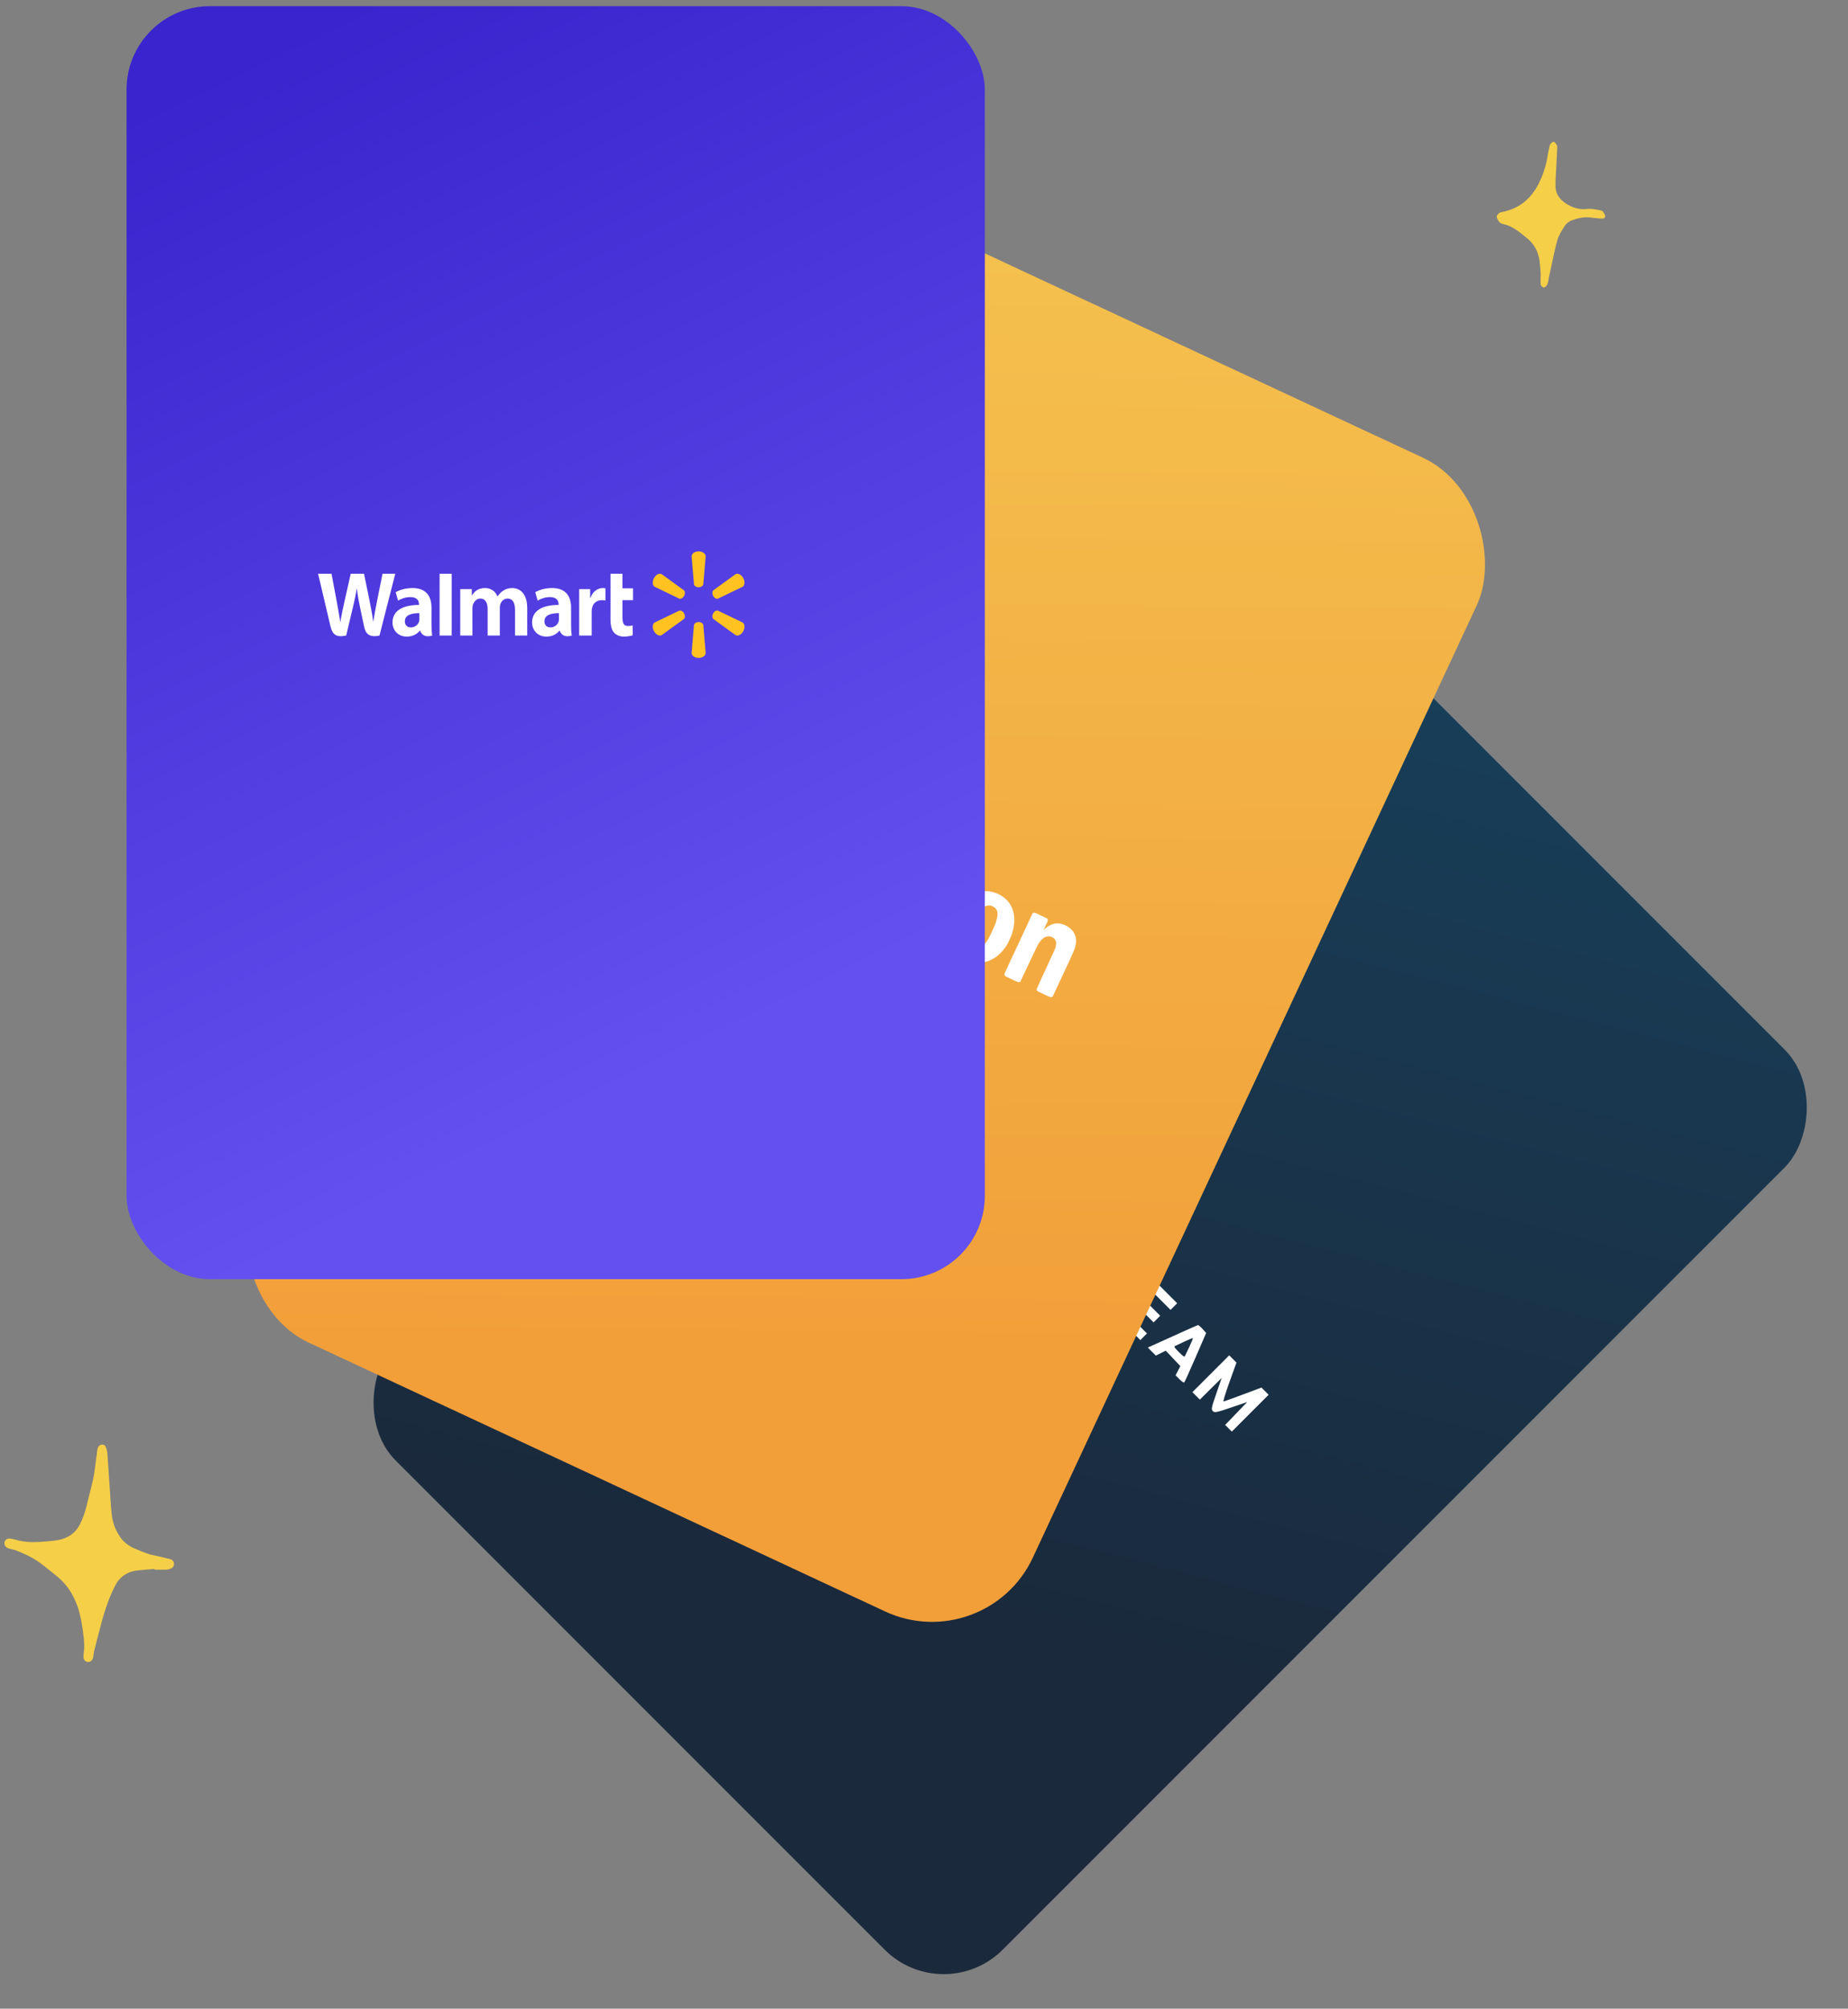 <svg width="277" height="301" viewBox="0 0 277 301" fill="none" xmlns="http://www.w3.org/2000/svg">
<rect x="0" y="0" width="277" height="301" fill="#808080" stroke="none"/>
<rect x="185.367" y="75.143" width="128.651" height="190.758" rx="12.504" transform="rotate(45 185.367 75.143)" fill="url(#paint0_linear_503_13444)"/>
<path fill-rule="evenodd" clip-rule="evenodd" d="M156.074 165.956C157.419 167.89 158.039 170.011 157.958 172.403C157.777 177.77 153.41 182.138 148.043 182.319C142.868 182.494 138.431 179.068 137.263 173.998C136.792 171.956 137.048 169.298 137.883 167.538C138.051 167.185 138.223 166.896 138.266 166.896C138.309 166.896 138.695 167.733 139.122 168.756C139.836 170.461 139.883 170.668 139.691 171.258C139.409 172.126 139.398 172.561 139.64 173.297C139.866 173.986 140.608 174.811 141.273 175.114C142.165 175.52 143.836 175.278 144.477 174.65C144.804 174.329 148.909 175.037 149.369 175.493C149.862 175.984 151.231 176.407 152.179 176.362C154.781 176.24 156.508 173.622 155.625 171.139C155.251 170.089 154.179 168.998 153.218 168.689C151.878 168.258 150.186 168.516 149.424 169.267C149.186 169.501 148.44 169.716 146.895 169.994C145.097 170.317 144.653 170.339 144.428 170.113C144.276 169.962 143.891 169.73 143.572 169.597C142.993 169.357 142.99 169.353 141.815 166.571L140.638 163.784L141.087 163.461C144.786 160.798 149.549 160.688 153.28 163.177C154.418 163.937 155.232 164.747 156.074 165.956ZM154.344 171.706C154.606 172.542 154.352 173.696 153.782 174.266C153.279 174.769 152.051 175.114 151.302 174.963C150.759 174.853 150.55 174.715 150.021 174.117C148.985 172.946 149.005 171.65 150.075 170.58C151.484 169.171 153.738 169.766 154.344 171.706ZM152.353 170.501C150.552 170.123 149.229 171.922 150.196 173.434C151.409 175.331 154.329 174.135 153.792 171.961C153.614 171.241 153.023 170.641 152.353 170.501ZM164.722 183.576C164.96 183.943 165.18 184.398 165.21 184.587C165.259 184.89 165.208 184.953 164.771 185.133C164.119 185.4 164.044 185.368 163.769 184.706C163.485 184.021 162.681 183.188 162.257 183.14C161.269 183.029 161.162 183.746 161.93 185.322C162.297 186.077 162.539 186.829 162.554 187.268C162.575 187.893 162.508 188.054 162.028 188.535C161.374 189.189 160.547 189.403 159.62 189.158C158.635 188.897 156.901 186.997 156.664 185.917C156.622 185.724 156.732 185.628 157.245 185.41L157.878 185.141L158.171 185.749C158.333 186.084 158.743 186.636 159.083 186.976C159.776 187.669 160.31 187.8 160.731 187.38C161.006 187.105 160.849 186.407 160.26 185.286C159.552 183.938 159.583 182.955 160.358 182.179C161.586 180.951 163.392 181.529 164.722 183.576ZM170.825 190.66L170.329 191.156L169.493 190.32L168.657 189.485L166.394 191.748L164.13 194.011L163.573 193.454L163.016 192.896L165.274 190.638L167.533 188.379L166.701 187.483L165.87 186.587L166.305 186.084L166.74 185.58L169.031 187.872L171.322 190.163L170.825 190.66ZM175.952 195.787L175.455 196.283L174.174 195.002L172.892 193.72L172.285 194.327L171.678 194.934L172.792 196.049L173.907 197.163L173.41 197.66L172.913 198.157L171.799 197.042L170.684 195.928L170.022 196.59L169.359 197.253L170.641 198.534L171.923 199.816L171.426 200.313L170.929 200.81L169.09 198.971L167.251 197.132L170.011 194.372L172.771 191.612L174.61 193.451L176.449 195.29L175.952 195.787ZM179.224 203.363C178.361 205.354 177.596 207.049 177.524 207.129C177.435 207.228 177.205 207.085 176.8 206.681L176.207 206.087L176.567 205.399L176.927 204.71L175.832 203.552L174.736 202.394L173.994 202.763L173.252 203.132L172.651 202.531L172.049 201.93L173.226 201.395C176.774 199.781 179.421 198.598 179.557 198.567C179.642 198.547 179.955 198.804 180.252 199.137L180.793 199.744L179.224 203.363ZM184.288 207.093C183.711 208.697 183.307 210.007 183.391 210.005C183.474 210.003 184.789 209.534 186.313 208.962L189.083 207.924L189.62 208.461L190.158 208.999L187.398 211.759L184.638 214.519L184.14 214.02L183.641 213.521L185.294 211.807L186.946 210.093L184.516 210.919C182.31 211.669 182.058 211.718 181.795 211.455C181.531 211.191 181.579 210.948 182.312 208.826L183.12 206.487L181.483 208.107L179.846 209.726L179.288 209.169L178.731 208.612L181.491 205.852L184.251 203.092L184.794 203.635L185.337 204.178L184.288 207.093ZM177.51 201.043C176.832 201.366 176.192 201.671 176.089 201.719C175.95 201.785 176.111 202.017 176.706 202.612C177.301 203.207 177.533 203.367 177.598 203.229C177.647 203.126 177.951 202.486 178.275 201.808C178.598 201.129 178.836 200.547 178.803 200.514C178.771 200.482 178.189 200.719 177.51 201.043ZM144.521 171.697C145.064 173.349 143.726 174.826 142.005 174.475C141.169 174.305 140.479 173.616 140.316 172.791C140.116 171.772 140.334 171.688 140.745 172.627C141.208 173.682 141.902 174.122 142.776 173.914C143.95 173.635 144.346 172.688 143.835 171.381C143.648 170.902 143.52 170.485 143.551 170.454C143.685 170.32 144.348 171.17 144.521 171.697Z" fill="white"/>
<rect x="111.789" y="21.259" width="128.651" height="190.758" rx="16.672" transform="rotate(25 111.789 21.259)" fill="url(#paint1_linear_503_13444)"/>
<path fill-rule="evenodd" clip-rule="evenodd" d="M109.036 114.94C108.279 114.654 107.551 114.51 106.934 114.524C106.507 114.533 106.242 114.577 105.879 114.696C105.363 114.866 104.94 115.133 104.561 115.528C104.149 115.958 104.079 116.14 104.244 116.351C104.286 116.405 105.747 117.303 105.937 117.392C106.119 117.477 106.253 117.413 106.53 117.112C106.968 116.634 107.613 116.541 108.292 116.856C108.939 117.158 109.21 117.657 109.057 118.27C109.005 118.477 108.619 119.335 108.585 119.319C108.518 119.288 107.365 118.893 107.061 118.797C105.579 118.329 104.588 118.266 103.689 118.579C102.848 118.873 102.22 119.463 101.808 120.347C101.418 121.182 101.351 121.934 101.602 122.645C101.807 123.225 102.185 123.681 102.783 124.067C103.015 124.218 103.768 124.544 104.072 124.626C104.804 124.823 105.409 124.793 106.325 124.514L106.694 124.401L106.727 124.608C106.805 125.101 106.939 125.55 107.117 125.911C107.229 126.138 107.395 126.218 107.637 126.162C107.783 126.128 109.308 125.711 109.497 125.653C109.752 125.575 109.782 125.449 109.676 124.909C109.58 124.42 109.569 124.097 109.639 123.798C109.688 123.587 109.743 123.463 110.562 121.704C111.041 120.676 111.497 119.672 111.576 119.472C111.938 118.551 111.968 117.926 111.685 117.226C111.429 116.592 110.904 116.013 110.119 115.497C109.905 115.356 109.262 115.026 109.036 114.94ZM132.063 125.691C130.353 125.067 128.892 125.237 127.874 126.178C127.626 126.408 127.358 126.736 127.331 126.844C127.303 126.952 127.335 127.074 127.41 127.156C127.467 127.217 128.92 128.109 129.099 128.193C129.266 128.27 129.445 128.202 129.602 128.001C129.757 127.801 129.975 127.646 130.226 127.559C130.625 127.421 130.996 127.448 131.435 127.648C131.71 127.773 131.845 127.871 132.006 128.061C132.157 128.239 132.242 128.449 132.255 128.678C132.27 128.955 132.224 129.127 131.991 129.667C131.812 130.083 131.784 130.136 131.753 130.122C131.697 130.096 130.627 129.727 130.322 129.629C129.034 129.214 128.095 129.093 127.337 129.246C127.016 129.311 126.547 129.485 126.294 129.634C125.918 129.855 125.591 130.159 125.298 130.559C125.116 130.807 124.803 131.479 124.722 131.794C124.48 132.74 124.651 133.569 125.231 134.255C125.534 134.613 125.88 134.862 126.432 135.12C127.542 135.637 128.381 135.682 129.574 135.286L129.852 135.194L129.889 135.419C129.955 135.821 130.038 136.121 130.18 136.474C130.402 137.025 130.478 137.059 131.097 136.884C131.315 136.822 131.76 136.701 132.083 136.614C132.407 136.528 132.709 136.437 132.754 136.412C132.916 136.325 132.935 136.178 132.841 135.737C132.801 135.548 132.766 135.27 132.762 135.104C132.748 134.577 132.67 134.787 133.823 132.272C134.717 130.321 134.846 130.028 134.905 129.814C135.094 129.127 135.079 128.632 134.854 128.061C134.689 127.642 134.495 127.351 134.141 126.99C133.937 126.782 133.557 126.477 133.274 126.294C132.995 126.113 132.378 125.805 132.063 125.691ZM119.153 119.777C118.725 119.642 118.202 119.614 117.81 119.704C117.406 119.797 117.045 119.982 116.655 120.298L116.423 120.485L116.702 119.885C116.979 119.288 116.98 119.285 116.968 119.168C116.947 118.958 116.956 118.964 115.924 118.482C115.014 118.058 115.011 118.057 114.914 118.072C114.861 118.08 114.784 118.105 114.742 118.127L114.667 118.166L112.564 122.66C110.204 127.703 110.386 127.278 110.51 127.477L110.573 127.578L111.544 128.031C112.475 128.465 112.519 128.483 112.611 128.475C112.664 128.471 112.741 128.449 112.783 128.427L112.858 128.387L114.234 125.47C115.461 122.868 115.624 122.532 115.748 122.353C116.232 121.656 116.692 121.432 117.274 121.608C117.515 121.682 117.761 121.834 117.902 121.998C118.162 122.298 118.185 122.756 117.972 123.382C117.924 123.525 117.407 124.654 116.54 126.515C115.075 129.654 115.15 129.478 115.221 129.642C115.238 129.681 115.281 129.74 115.316 129.773C115.398 129.85 117.127 130.659 117.257 130.681C117.374 130.702 117.546 130.636 117.621 130.542C117.656 130.498 118.224 129.301 118.974 127.69C120.32 124.798 120.409 124.621 120.663 124.312C121.063 123.825 121.686 123.67 122.224 123.922C122.655 124.125 122.895 124.437 122.905 124.808C122.915 125.164 123.005 124.947 121.38 128.466L119.904 131.663L119.923 131.759C119.962 131.96 119.94 131.946 121.017 132.448C121.949 132.883 121.99 132.9 122.085 132.892C122.143 132.888 122.223 132.854 122.28 132.81L122.376 132.736L124.066 129.093C125.922 125.091 125.809 125.356 125.882 124.83C126.006 123.923 125.604 123.061 124.761 122.427C124.52 122.245 123.984 122 123.671 121.928C122.776 121.722 121.969 121.902 121.265 122.464L121.075 122.615L121.06 122.331C121.037 121.891 120.991 121.653 120.859 121.3C120.683 120.828 120.426 120.495 120.012 120.202C119.842 120.082 119.351 119.839 119.153 119.777ZM149.287 133.817C148.452 133.536 147.871 133.477 147.15 133.599C146.713 133.674 146.07 133.932 145.644 134.205C144.425 134.987 143.382 136.493 142.878 138.198C142.657 138.947 142.562 139.803 142.625 140.475C142.7 141.284 142.995 142.067 143.44 142.642C143.645 142.909 143.977 143.228 144.276 143.446C144.574 143.664 145.332 144.026 145.678 144.115C146.528 144.335 147.323 144.301 148.13 144.012C149.265 143.605 150.26 142.724 150.992 141.48C151.194 141.138 151.609 140.197 151.719 139.832C152.481 137.322 151.86 135.265 150.01 134.166C149.804 134.043 149.447 133.871 149.287 133.817ZM159.322 138.508C158.373 138.193 157.545 138.397 156.637 139.167L156.442 139.332L156.75 138.67C157.089 137.945 157.096 137.919 157.023 137.74L156.982 137.642L156.056 137.203C155.021 136.712 155.029 136.715 154.853 136.819L154.768 136.87L152.659 141.393C150.38 146.281 150.516 145.969 150.588 146.134C150.605 146.173 150.648 146.232 150.683 146.265C150.772 146.348 152.492 147.15 152.626 147.17C152.679 147.179 152.771 147.167 152.831 147.145L152.939 147.105L154.244 144.341C155.173 142.375 155.581 141.531 155.658 141.415C156.176 140.637 156.639 140.304 157.2 140.306C157.765 140.308 158.251 140.717 158.304 141.237C158.322 141.405 158.285 141.707 158.217 141.964C158.166 142.156 157.991 142.545 156.77 145.181C155.222 148.524 155.327 148.264 155.446 148.444C155.503 148.528 155.517 148.536 156.425 148.967C157.444 149.451 157.487 149.466 157.665 149.4L157.775 149.36L159.287 146.134C161.022 142.435 161.106 142.237 161.238 141.527C161.364 140.855 161.262 140.248 160.934 139.712C160.612 139.186 160.008 138.735 159.322 138.508ZM138.203 128.888C138.154 128.889 138.075 128.915 138.027 128.946C137.941 129.001 137.935 129.012 137.596 129.738C137.265 130.447 137.254 130.477 137.271 130.556C137.281 130.601 137.307 130.671 137.329 130.711C137.369 130.784 137.397 130.798 138.934 131.528L140.499 132.271L137.589 133.924C135.989 134.834 134.634 135.617 134.579 135.666C134.359 135.859 134.309 135.945 133.886 136.852C133.507 137.665 133.489 137.709 133.499 137.796C133.512 137.906 133.593 138.033 133.673 138.07C133.705 138.085 133.872 138.097 134.044 138.097C135.19 138.097 136.15 138.312 137.207 138.805C138.275 139.303 139.068 139.904 139.798 140.771C139.986 140.995 140.034 141.039 140.105 141.058C140.216 141.087 140.395 141.022 140.48 140.922C140.525 140.87 140.657 140.602 140.878 140.116C141.201 139.405 141.208 139.385 141.209 139.249C141.21 139.054 141.14 138.915 140.895 138.619C140.278 137.875 139.633 137.387 138.441 136.759L138.133 136.597L140.766 135.11C142.214 134.292 143.47 133.576 143.556 133.518C143.813 133.347 143.84 133.309 144.145 132.655C144.406 132.094 144.416 132.068 144.411 131.953C144.4 131.715 144.681 131.866 141.289 130.285C138.587 129.025 138.283 128.887 138.203 128.888ZM149.149 136.047C149.614 136.466 149.642 137.053 149.256 138.257C149.166 138.537 149.069 138.762 148.675 139.61C148.349 140.309 148.162 140.687 148.076 140.821C147.517 141.689 147.002 142.106 146.464 142.126C146.216 142.135 146.048 142.094 145.794 141.962C145.608 141.865 145.573 141.837 145.456 141.693C145.059 141.206 145.1 140.376 145.583 139.11C145.776 138.601 146.487 137.13 146.68 136.837C147.282 135.926 147.858 135.563 148.487 135.701C148.68 135.743 148.992 135.906 149.149 136.047ZM107.637 121.385C107.303 122.07 107.225 122.197 106.98 122.455C106.516 122.943 105.904 123.189 105.369 123.103C105.258 123.085 105.16 123.048 104.976 122.955C104.75 122.841 104.722 122.82 104.611 122.684C104.459 122.497 104.379 122.286 104.37 122.04C104.359 121.757 104.404 121.569 104.562 121.235C104.722 120.895 104.862 120.717 105.115 120.527C105.707 120.083 106.596 120.128 107.802 120.661L107.957 120.729L107.637 121.385ZM130.947 131.922C130.721 132.405 130.496 132.811 130.342 133.017C130.068 133.383 129.673 133.687 129.301 133.819C128.899 133.963 128.558 133.953 128.203 133.789C127.858 133.629 127.695 133.458 127.586 133.142C127.467 132.794 127.521 132.43 127.763 131.961C127.985 131.53 128.215 131.302 128.582 131.15C129.159 130.911 129.958 131.016 130.966 131.462L131.129 131.534L130.947 131.922ZM136.085 139.968C134.924 139.523 133.597 139.352 132.799 139.544C132.568 139.6 132.451 139.738 132.521 139.873C132.568 139.965 132.64 139.998 133.164 140.175C134.304 140.559 135.355 140.996 135.835 141.287C136.254 141.54 136.497 141.782 136.527 141.977C136.603 142.459 135.91 143.377 134.383 144.816C133.851 145.318 133.774 145.42 133.837 145.542C133.923 145.708 134.127 145.706 134.619 145.533C135.828 145.107 137.014 144.143 137.913 142.855C138.089 142.604 138.436 141.881 138.458 141.72C138.466 141.663 138.457 141.573 138.438 141.522C138.284 141.111 137.203 140.397 136.085 139.968ZM108.272 127.741C108.072 127.761 107.983 127.976 108.077 128.216C108.154 128.413 108.455 129.058 108.663 129.471C110.641 133.406 113.693 136.779 117.428 139.157C120.188 140.914 123.081 142.069 126.314 142.703C128.94 143.218 131.395 143.312 133.685 142.984C134.52 142.864 134.694 142.813 134.821 142.65C134.997 142.423 134.883 142.07 134.588 141.931C134.49 141.885 134.348 141.868 133.715 141.827C130.023 141.589 126.512 140.784 123.096 139.393C122.519 139.158 121.062 138.478 120.478 138.172C115.873 135.757 111.898 132.373 108.931 128.345C108.507 127.769 108.455 127.722 108.272 127.741Z" fill="white"/>
<rect x="18.969" y="0.925" width="128.651" height="190.758" rx="12.504" fill="url(#paint2_linear_503_13444)"/>
<g clip-path="url(#clip0_503_13444)">
<path d="M47.68 85.973C47.68 85.973 49.27 92.712 49.524 93.806C49.82 95.083 50.354 95.553 51.893 95.236L52.886 91.058C53.138 90.02 53.306 89.28 53.468 88.224H53.497C53.61 89.29 53.772 90.023 53.979 91.061C53.979 91.061 54.384 92.958 54.591 93.954C54.798 94.95 55.376 95.578 56.883 95.236L59.249 85.974H57.339L56.531 89.978C56.314 91.144 56.117 92.055 55.965 93.121H55.938C55.8 92.066 55.624 91.191 55.404 90.055L54.562 85.974H52.572L51.672 89.952C51.417 91.161 51.179 92.137 51.027 93.168H51C50.845 92.197 50.638 90.971 50.414 89.8C50.414 89.8 49.879 86.954 49.692 85.974L47.68 85.974L47.68 85.973ZM65.892 85.973V95.236H67.71V93.269V85.972H65.892V85.973ZM91.509 85.973V92.806C91.509 93.748 91.68 94.408 92.047 94.812C92.368 95.164 92.895 95.393 93.528 95.393C94.066 95.393 94.595 95.287 94.844 95.191L94.821 93.721C94.635 93.768 94.422 93.806 94.13 93.806C93.51 93.806 93.302 93.396 93.302 92.55V89.936H94.886V88.163H93.302V85.973H91.509L91.509 85.973ZM61.827 88.12C60.696 88.12 59.799 88.448 59.31 88.741L59.668 90.008C60.116 89.716 60.828 89.475 61.503 89.475C62.621 89.472 62.803 90.128 62.803 90.549V90.649C60.368 90.645 58.831 91.516 58.831 93.292C58.831 94.376 59.614 95.393 60.975 95.393C61.813 95.393 62.514 95.047 62.934 94.493H62.975C62.975 94.493 63.253 95.696 64.785 95.236C64.705 94.736 64.679 94.202 64.679 93.559V91.085C64.679 89.507 64.028 88.12 61.827 88.12L61.827 88.12ZM72.707 88.12C71.569 88.12 71.058 88.717 70.747 89.223H70.72V88.277H68.985V95.236H70.813V91.155C70.813 90.964 70.834 90.761 70.899 90.585C71.05 90.174 71.42 89.694 72.01 89.694C72.748 89.694 73.093 90.339 73.093 91.27V95.236H74.92V91.106C74.92 90.923 74.944 90.703 74.996 90.541C75.146 90.074 75.545 89.694 76.093 89.694C76.841 89.694 77.2 90.328 77.2 91.423V95.236H79.028V91.138C79.028 88.976 77.967 88.12 76.769 88.12C76.238 88.12 75.82 88.258 75.441 88.498C75.123 88.7 74.838 88.987 74.589 89.365H74.562C74.272 88.615 73.592 88.12 72.707 88.12L72.707 88.12ZM82.748 88.12C81.618 88.12 80.721 88.448 80.231 88.741L80.59 90.008C81.037 89.716 81.75 89.475 82.425 89.475C83.541 89.472 83.725 90.128 83.725 90.549V90.649C81.29 90.645 79.752 91.516 79.752 93.292C79.752 94.376 80.535 95.393 81.897 95.393C82.735 95.393 83.436 95.047 83.855 94.493H83.897C83.897 94.493 84.175 95.696 85.707 95.236C85.626 94.736 85.601 94.202 85.601 93.559V91.085C85.601 89.507 84.949 88.12 82.748 88.12L82.748 88.12ZM90.342 88.12C89.642 88.12 88.845 88.588 88.511 89.59H88.46V88.277H86.814V95.236H88.69V91.673C88.69 91.48 88.701 91.313 88.731 91.159C88.87 90.413 89.422 89.936 90.214 89.936C90.431 89.936 90.587 89.96 90.755 89.985V88.163C90.614 88.134 90.518 88.12 90.342 88.12L90.342 88.12ZM62.862 91.882V92.75C62.862 92.878 62.851 93.011 62.817 93.127C62.676 93.609 62.193 94.016 61.589 94.016C61.086 94.016 60.686 93.721 60.686 93.096C60.686 92.14 61.704 91.876 62.862 91.882H62.862ZM83.784 91.882V92.75C83.784 92.878 83.772 93.011 83.738 93.127C83.597 93.609 83.115 94.016 82.511 94.016C82.007 94.016 81.608 93.721 81.608 93.096C81.608 92.14 82.625 91.876 83.784 91.882H83.784Z" fill="white"/>
<path d="M104.719 82.623C104.132 82.623 103.665 82.962 103.665 83.375L104.021 87.551C104.061 87.802 104.359 87.997 104.719 87.997C105.08 87.996 105.377 87.802 105.417 87.551L105.776 83.375C105.776 82.962 105.307 82.623 104.719 82.623L104.719 82.623ZM98.907 85.973C98.602 85.98 98.256 86.219 98.036 86.614C97.741 87.14 97.793 87.728 98.138 87.934L101.813 89.704C102.043 89.792 102.354 89.623 102.535 89.301C102.535 89.301 102.535 89.301 102.535 89.301C102.716 88.978 102.702 88.614 102.511 88.453L99.192 86.045C99.106 85.993 99.009 85.97 98.907 85.973L98.907 85.973ZM110.53 85.973C110.429 85.97 110.332 85.993 110.246 86.045L106.926 88.453C106.736 88.614 106.722 88.978 106.903 89.301L106.903 89.301C107.084 89.623 107.395 89.792 107.625 89.704L111.301 87.934C111.647 87.728 111.697 87.14 111.404 86.614C111.183 86.219 110.836 85.98 110.531 85.973L110.53 85.973ZM101.95 91.482C101.903 91.482 101.857 91.489 101.814 91.506L98.139 93.274C97.794 93.481 97.742 94.069 98.036 94.595C98.33 95.12 98.848 95.37 99.192 95.164L102.512 92.758C102.703 92.595 102.717 92.231 102.536 91.908L102.537 91.909C102.39 91.646 102.156 91.485 101.95 91.482L101.95 91.482ZM107.489 91.482C107.283 91.485 107.049 91.646 106.902 91.909L106.904 91.908C106.723 92.231 106.737 92.595 106.927 92.758L110.247 95.164C110.591 95.37 111.109 95.12 111.404 94.596C111.697 94.069 111.647 93.481 111.301 93.274L107.625 91.506C107.582 91.489 107.536 91.482 107.489 91.482L107.489 91.482ZM104.718 93.213C104.359 93.213 104.061 93.407 104.022 93.658L103.665 97.834C103.665 98.247 104.132 98.585 104.719 98.585C105.308 98.585 105.775 98.247 105.775 97.834L105.418 93.658C105.377 93.407 105.081 93.213 104.72 93.213H104.718H104.718Z" fill="#FFC220"/>
</g>
<path d="M230.936 41.067C230.894 40.408 230.853 39.749 230.771 39.09C230.565 37.732 229.989 36.579 228.918 35.715C227.807 34.809 226.736 33.862 225.295 33.574C225.089 33.532 224.842 33.409 224.719 33.244C224.554 32.997 224.307 32.668 224.348 32.421C224.389 32.174 224.719 31.844 225.007 31.803C228.795 31.103 230.565 28.468 231.594 25.092C231.841 24.269 231.965 23.363 232.13 22.499C232.253 22.21 232.212 21.922 232.335 21.675C232.459 21.469 232.706 21.222 232.871 21.264C233.035 21.264 233.241 21.552 233.365 21.758C233.447 21.922 233.406 22.128 233.406 22.334C233.365 23.199 233.324 24.022 233.282 24.887C233.241 25.834 233.159 26.78 233.159 27.727C233.118 29.292 234.106 30.239 235.341 30.856C236.123 31.227 236.988 31.433 237.935 31.309C238.511 31.227 239.087 31.392 239.705 31.474C239.911 31.515 240.117 31.556 240.24 31.68C240.405 31.886 240.611 32.174 240.611 32.38C240.611 32.75 240.24 32.791 239.911 32.75C239.376 32.709 238.882 32.668 238.346 32.586C237.358 32.462 236.453 32.709 235.547 33.038C235.135 33.203 234.723 33.532 234.517 33.903C234.065 34.603 233.612 35.303 233.406 36.085C232.912 37.897 232.582 39.749 232.171 41.561C232.088 41.931 232.088 42.302 231.924 42.631C231.841 42.837 231.553 43.084 231.389 43.084C231.224 43.084 230.936 42.796 230.936 42.59C230.894 42.096 230.936 41.561 230.936 41.067Z" fill="#F5CF48"/>
<path d="M23.181 235.104C22.237 235.189 21.294 235.232 20.372 235.359C18.999 235.572 17.949 236.295 17.305 237.529C16.877 238.359 16.491 239.21 16.169 240.104C15.311 242.423 14.797 244.849 14.153 247.211C14.068 247.53 14.046 247.891 13.982 248.211C13.96 248.338 13.939 248.487 13.875 248.594C13.725 248.913 13.446 249.083 13.124 249.04C12.803 248.998 12.545 248.742 12.524 248.381C12.502 248.189 12.502 247.977 12.545 247.764C12.674 246.955 12.631 246.168 12.545 245.381C12.374 243.827 12.138 242.274 11.645 240.785C11.023 239.019 10.079 237.466 8.6 236.253C7.849 235.636 7.077 235.04 6.305 234.423C5.126 233.487 3.775 232.87 2.382 232.317C2.167 232.231 1.91 232.21 1.652 232.125C1.481 232.083 1.288 232.04 1.116 231.955C0.752 231.785 0.602 231.423 0.688 231.061C0.773 230.721 1.095 230.508 1.481 230.551C1.76 230.572 2.06 230.636 2.339 230.721C3.925 231.21 5.555 231.104 7.185 230.955C7.785 230.912 8.385 230.848 8.964 230.721C10.315 230.402 11.366 229.657 11.988 228.402C12.481 227.423 12.824 226.402 13.06 225.316C13.446 223.636 13.982 221.976 14.196 220.252C14.303 219.38 14.432 218.508 14.539 217.614C14.582 217.38 14.604 217.146 14.668 216.912C14.797 216.678 14.99 216.486 15.268 216.465C15.547 216.444 15.805 216.593 15.89 216.891C15.997 217.21 16.083 217.55 16.105 217.891C16.212 219.465 16.319 221.04 16.426 222.635C16.534 224.082 16.598 225.529 16.748 226.955C16.877 228.125 17.284 229.231 17.949 230.231C18.549 231.146 19.385 231.721 20.372 232.125C21.015 232.38 21.637 232.657 22.28 232.87C22.623 232.997 23.009 233.04 23.374 233.125C24.081 233.295 24.81 233.444 25.518 233.636C25.84 233.721 26.054 233.955 26.075 234.295C26.118 234.614 25.925 234.934 25.582 235.061C25.346 235.146 25.089 235.21 24.832 235.21C24.274 235.232 23.695 235.21 23.138 235.21C23.181 235.168 23.181 235.125 23.181 235.104Z" fill="#F5CF48"/>
<defs>
<linearGradient id="paint0_linear_503_13444" x1="208.436" y1="265.902" x2="125.058" y2="124.204" gradientUnits="userSpaceOnUse">
<stop stop-color="#1A293B"/>
<stop offset="1" stop-color="#183F5A"/>
</linearGradient>
<linearGradient id="paint1_linear_503_13444" x1="128.291" y1="21.259" x2="200.149" y2="179.357" gradientUnits="userSpaceOnUse">
<stop stop-color="#F4C24F"/>
<stop offset="1" stop-color="#F29F3A"/>
</linearGradient>
<linearGradient id="paint2_linear_503_13444" x1="35.471" y1="8.874" x2="107.623" y2="156.394" gradientUnits="userSpaceOnUse">
<stop stop-color="#3924CD"/>
<stop offset="1" stop-color="#6450EF"/>
</linearGradient>
<clipPath id="clip0_503_13444">
<rect width="64.603" height="16.672" fill="white" transform="translate(47.309 82.2)"/>
</clipPath>
</defs>
</svg>
